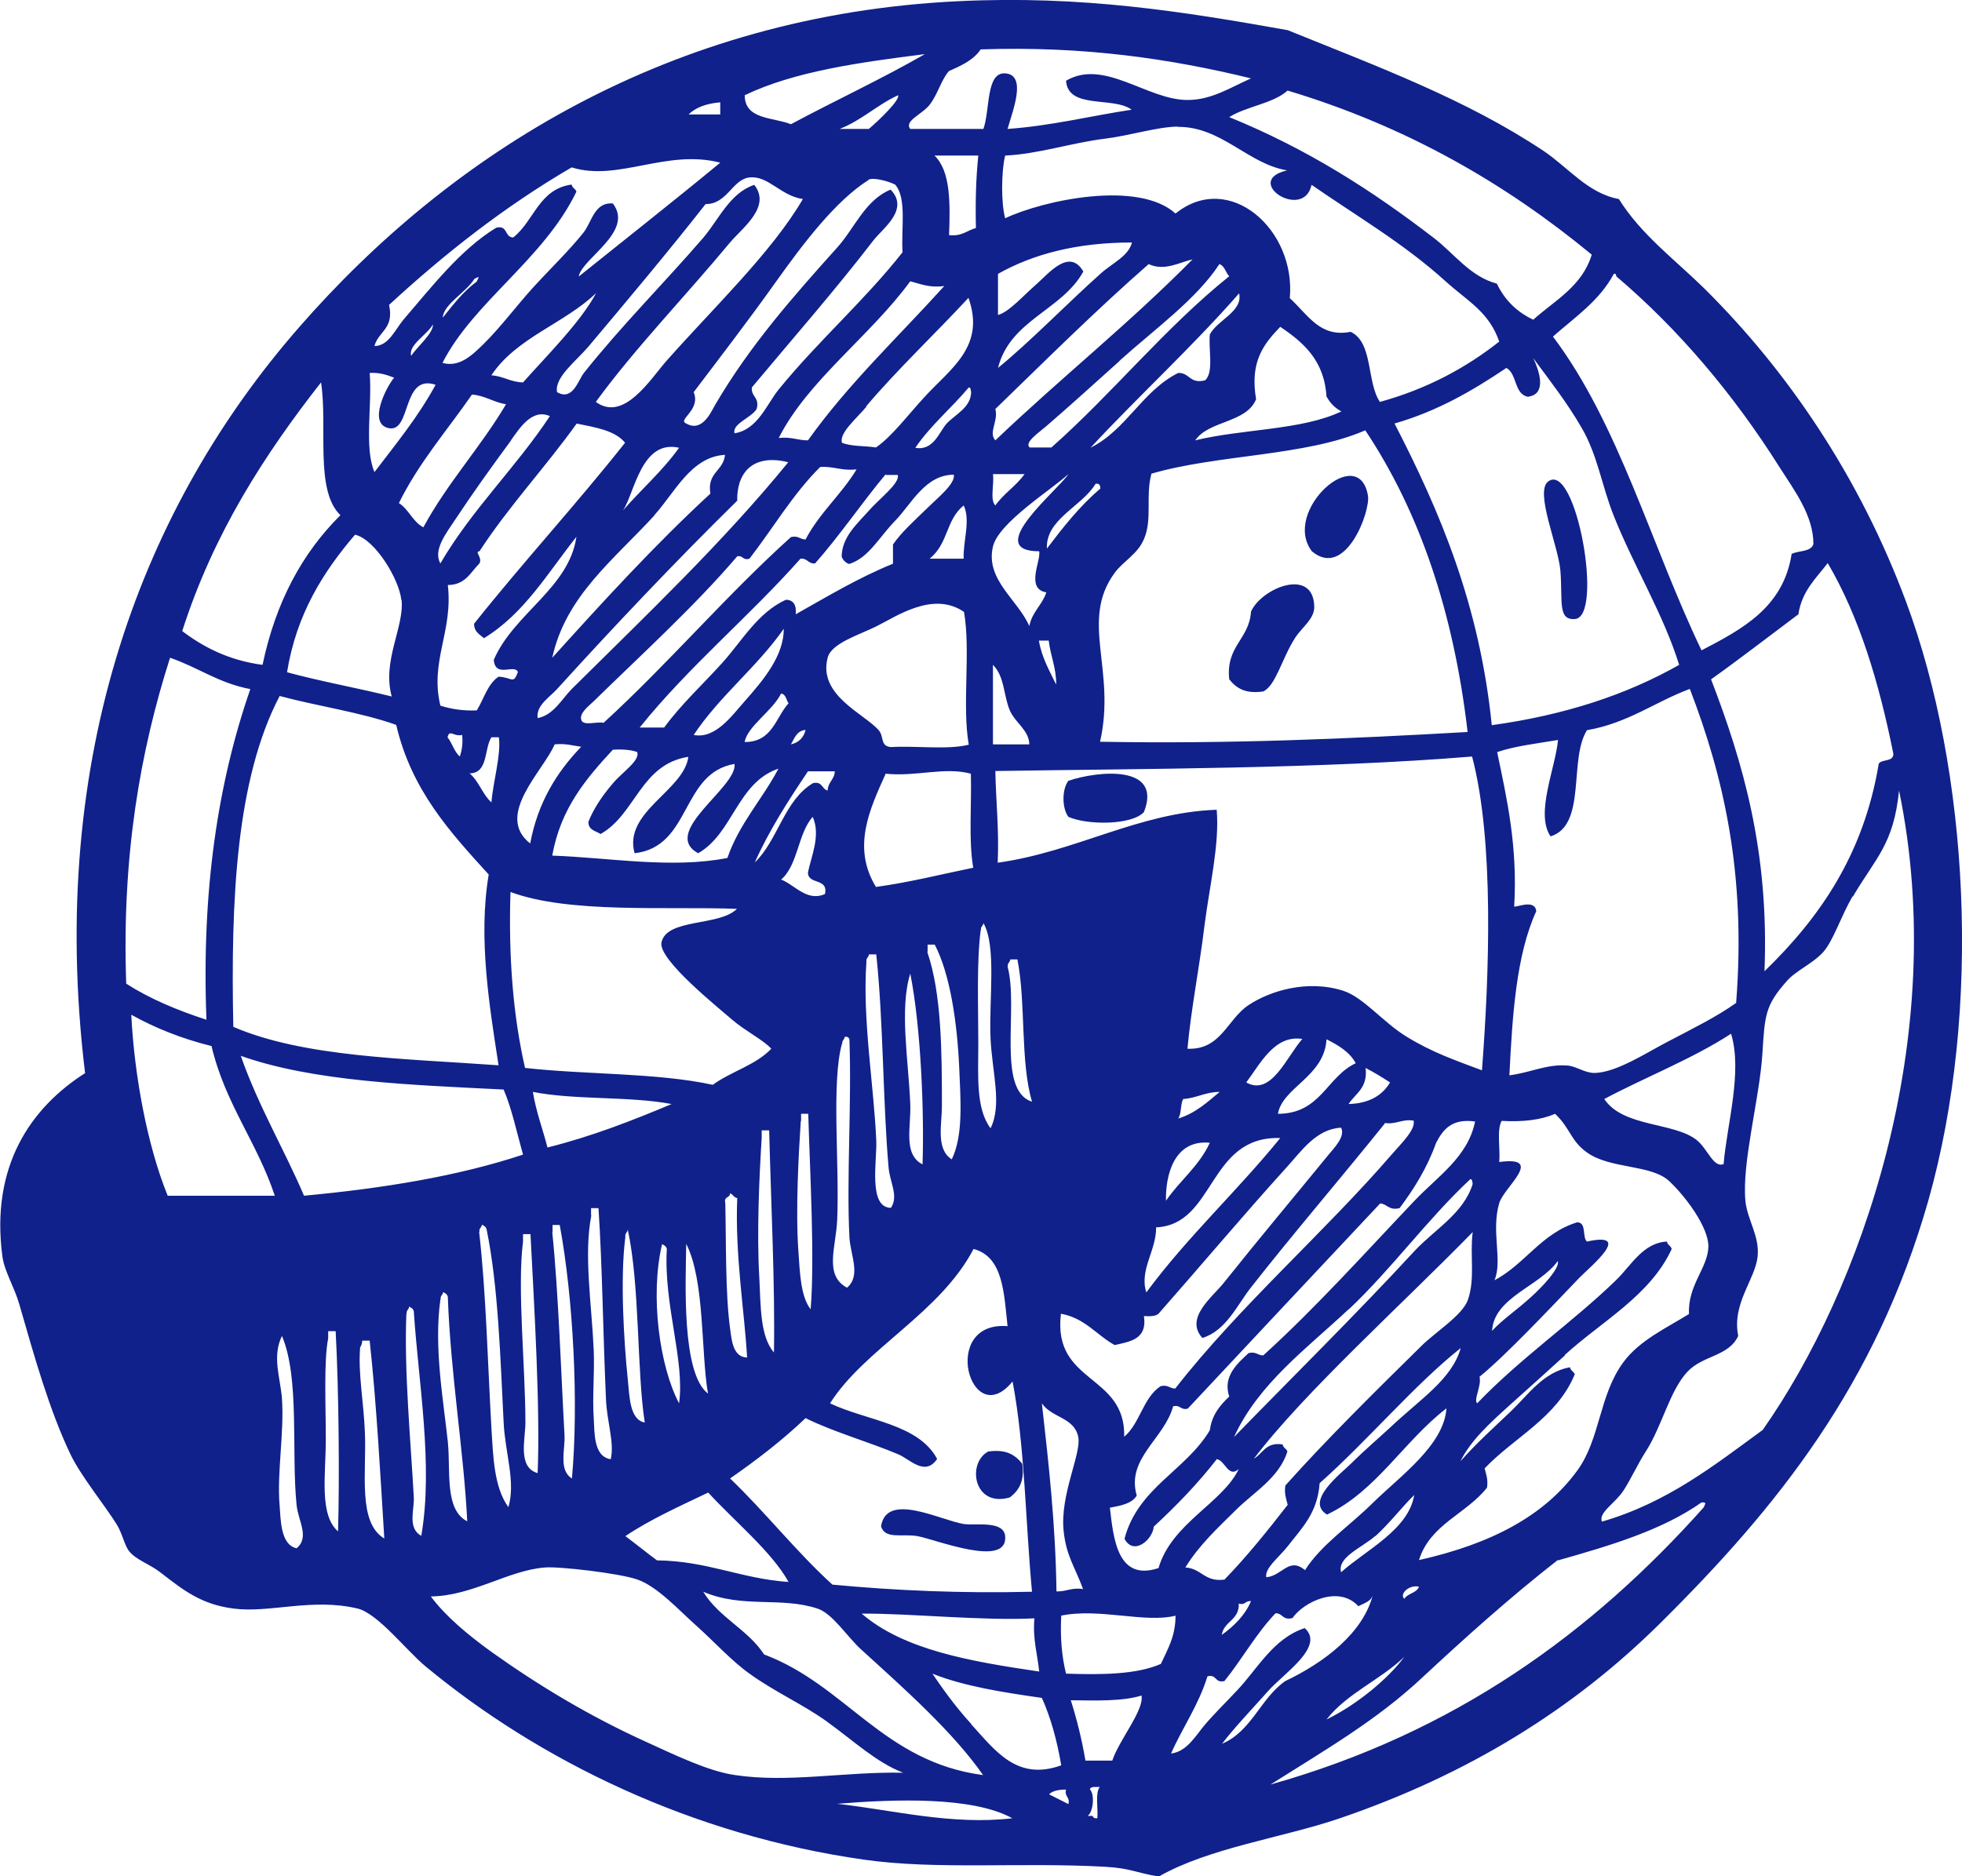 <svg width="92" height="88" viewBox="0 0 92 88" fill="none" xmlns="http://www.w3.org/2000/svg">
<g clip-path="url(#clip0_6039_43)">
<path fill-rule="evenodd" clip-rule="evenodd" d="M61.515 25.856C60.088 23.984 63.712 20.71 64.145 23.248C64.271 23.97 63.096 27.188 61.515 25.856Z" fill="#10218B"/>
<path fill-rule="evenodd" clip-rule="evenodd" d="M72.596 22.582C73.897 21.611 75.212 28.922 73.855 29.033C73.029 29.102 73.281 28.186 73.169 26.772C73.071 25.579 71.952 23.068 72.596 22.582Z" fill="#10218B"/>
<path fill-rule="evenodd" clip-rule="evenodd" d="M59.235 32.431C58.381 32.556 57.962 32.265 57.64 31.862C57.472 30.295 58.577 29.99 58.661 28.686C59.151 27.576 61.599 26.577 61.627 28.464C61.627 29.047 61.053 29.407 60.718 29.934C60.102 30.905 59.822 32.154 59.235 32.431Z" fill="#10218B"/>
<path fill-rule="evenodd" clip-rule="evenodd" d="M53.639 38.091C53.051 38.715 50.967 38.701 50.099 38.313C49.791 37.91 49.791 37.009 50.099 36.62C51.442 36.163 54.534 35.83 53.639 38.091Z" fill="#10218B"/>
<path fill-rule="evenodd" clip-rule="evenodd" d="M47.931 68.649C48.056 69.495 47.763 69.912 47.357 70.231C45.65 70.73 45.328 68.621 46.336 68.081C47.189 67.956 47.609 68.247 47.931 68.649Z" fill="#10218B"/>
<path fill-rule="evenodd" clip-rule="evenodd" d="M41.313 71.59C41.565 69.953 44.083 71.299 45.188 71.479C45.734 71.562 47.063 71.299 47.133 72.048C47.273 73.574 43.873 72.201 43.02 72.048C42.293 71.923 41.509 72.214 41.313 71.59Z" fill="#10218B"/>
<path fill-rule="evenodd" clip-rule="evenodd" d="M3.987 50.312C2.182 35.372 6.757 23.665 14.032 15.342C21.111 7.227 31.394 0.694 44.965 0.055C50.729 -0.222 55.485 0.541 60.382 1.415C64.663 3.149 68.748 4.661 72.372 7.074C73.519 7.837 74.456 9.072 75.911 9.335C76.947 11 78.541 12.179 79.912 13.525C83.858 17.436 87.215 22.402 89.384 28.242C92.308 36.107 92.965 47.329 90.419 56.318C87.957 64.946 83.354 70.675 77.856 76.126C73.771 80.177 68.818 83.242 62.788 85.295C60.13 86.197 56.689 86.668 54.338 88.014C53.247 87.834 53.023 87.626 51.82 87.556C47.833 87.334 43.943 87.709 40.516 87.223C32.429 86.072 25.294 82.576 19.964 78.165C19.055 77.416 17.726 75.682 16.774 75.446C14.634 74.933 12.647 75.668 10.954 75.446C9.443 75.252 8.618 74.6 7.527 73.754C6.995 73.338 6.38 73.171 6.044 72.742C5.834 72.464 5.736 71.923 5.47 71.493C4.897 70.578 3.777 69.204 3.302 68.206C2.322 66.153 1.623 63.67 0.909 61.187C0.672 60.354 0.21 59.647 0.112 58.926C-0.448 54.709 1.427 51.962 4.001 50.325L3.987 50.312ZM45.986 2.317C45.65 2.816 45.077 3.079 44.503 3.329C44.153 3.704 43.971 4.425 43.594 4.91C43.258 5.354 42.377 5.673 42.684 6.048H46.112C46.434 5.146 46.224 3.385 47.133 3.44C48.169 3.509 47.483 5.202 47.245 6.048C49.344 5.895 51.12 5.438 53.065 5.146C52.212 4.508 50.085 5.146 49.987 3.787C51.778 2.733 53.807 4.702 55.695 4.689C56.8 4.689 57.668 4.12 58.661 3.676C54.912 2.76 50.827 2.15 45.986 2.317ZM34.92 4.467C34.92 5.618 36.249 5.493 37.088 5.826C39.159 4.716 41.341 3.704 43.37 2.538C40.306 2.927 37.256 3.343 34.92 4.467ZM60.382 4.245C59.682 4.869 58.451 4.98 57.64 5.493C61.319 6.991 64.355 8.947 67.223 11.153C68.189 11.888 68.93 12.97 70.189 13.303C70.553 14.066 71.126 14.634 71.896 14.995C72.917 14.079 74.19 13.428 74.638 11.943C70.637 8.642 66.006 5.937 60.368 4.245H60.382ZM42.111 4.467C41.117 4.924 40.404 5.646 39.369 6.048H40.74C41.201 5.66 42.223 4.675 42.111 4.467ZM32.289 5.368H33.773V4.799C33.129 4.855 32.625 5.035 32.289 5.368ZM55.234 5.937C54.254 5.951 53.023 6.353 51.806 6.506C50.225 6.7 48.686 7.227 47.133 7.296C46.951 8.032 46.937 9.516 47.133 10.237C48.924 9.391 53.373 8.434 55.122 10.015C57.626 7.99 60.774 10.75 60.48 13.982C61.361 14.801 61.907 15.841 63.334 15.564C64.397 16.063 64.075 17.922 64.705 18.851C66.915 18.241 68.734 17.256 70.301 16.021C69.811 14.62 68.86 14.163 67.783 13.192C65.824 11.416 63.6 10.126 61.501 8.67C61.123 10.39 58.227 8.489 60.354 7.99C58.535 7.699 57.262 5.923 55.22 5.951L55.234 5.937ZM44.503 11.028C45.105 11.097 45.343 10.806 45.762 10.695C45.734 9.488 45.762 8.364 45.874 7.296H43.818C44.573 8.018 44.559 9.502 44.503 11.028ZM27.155 12.956C29.366 11.18 31.59 9.433 33.773 7.629C31.24 6.977 28.988 8.531 26.805 7.851C23.644 9.696 20.846 11.902 18.243 14.301C18.495 15.425 17.74 15.536 17.558 16.23C18.229 16.23 18.537 15.439 18.929 14.981C20.244 13.455 21.587 11.707 23.266 10.681C23.825 10.542 23.644 11.125 24.063 11.139C25.043 10.376 25.266 8.864 26.805 8.656C26.833 8.822 26.987 8.85 27.029 8.989C25.504 12.151 22.203 14.163 20.748 17.02C21.573 17.256 22.189 16.604 22.692 16.119C23.462 15.356 24.189 14.385 24.973 13.511C25.77 12.637 26.693 11.749 27.365 10.903C27.757 10.403 27.869 9.474 28.736 9.543C29.743 10.847 27.337 12.096 27.141 12.942L27.155 12.956ZM35.144 8.323C34.346 8.406 34.094 9.585 33.087 9.571C31.38 11.749 29.366 14.149 27.603 16.243C26.987 16.965 25.994 17.7 26.12 18.393C26.861 18.823 27.113 17.825 27.379 17.492C29.156 15.258 31.17 13.247 32.975 11.153C33.717 10.279 34.22 9.058 35.367 8.67C36.193 9.71 34.766 10.723 34.22 11.388C32.136 13.899 29.757 16.354 27.939 18.851C29.254 19.808 30.485 17.797 31.254 16.923C33.451 14.44 36.193 11.832 37.648 9.335C36.599 9.183 36.025 8.226 35.144 8.323ZM40.74 8.434C39.187 9.405 37.648 11.444 36.403 13.192C35.06 15.078 33.661 16.895 32.527 18.393C32.877 19.24 31.744 19.683 32.178 19.864C32.933 20.294 33.339 19.323 33.549 18.962C35.185 16.174 37.228 13.871 39.257 11.61C40.082 10.695 40.558 9.391 41.761 8.892C42.656 9.821 41.411 10.695 40.964 11.264C39.131 13.649 37.06 16.008 35.255 18.172C35.214 18.629 35.633 18.629 35.479 19.184C35.227 19.6 34.318 19.878 34.444 20.322C35.521 20.155 35.955 18.962 36.501 18.282C38.361 15.994 40.53 14.107 42.321 11.832C42.251 10.723 42.53 9.28 41.971 8.656C41.607 8.475 40.922 8.309 40.712 8.434H40.74ZM46.797 12.845V14.773C47.315 14.634 47.945 13.899 48.63 13.303C49.19 12.803 50.155 11.624 50.799 12.734C49.791 14.565 47.371 14.995 46.797 17.256C48.266 16.063 50.057 14.218 51.596 12.845C52.142 12.345 52.911 12.027 53.079 11.374C50.491 11.374 48.448 11.915 46.797 12.845ZM55.919 12.165C55.303 12.304 54.604 12.734 53.862 12.387C51.372 14.565 49.036 16.895 46.672 19.184C46.825 19.753 46.336 20.28 46.672 20.654C49.693 17.769 52.981 15.148 55.919 12.165ZM52.505 16.923C51.302 18.005 50.169 19.032 49.078 19.975C48.728 20.28 48.015 20.752 48.28 20.987H49.302C52.198 18.421 54.618 15.383 57.64 12.956C57.472 12.789 57.43 12.47 57.178 12.387C56.101 14.038 54.142 15.439 52.492 16.923H52.505ZM72.819 15.786C75.925 19.905 77.436 25.62 79.787 30.503C81.703 29.504 83.62 28.492 84.012 25.981C84.333 25.815 84.907 25.898 85.033 25.523C85.033 24.164 84.124 22.985 83.438 21.903C81.284 18.491 78.723 15.453 75.785 12.956C75.785 12.886 75.771 12.817 75.673 12.845C75.002 14.107 73.841 14.884 72.819 15.786ZM22.357 13.192C22.482 12.956 22.482 12.956 22.244 13.081C21.853 13.719 20.79 14.274 20.762 14.898C21.251 14.287 21.727 13.663 22.357 13.206V13.192ZM42.684 13.192C40.81 15.758 37.872 17.852 36.515 20.544C37.088 20.474 37.396 20.654 37.886 20.654C39.774 18.005 42.125 15.8 44.279 13.414C43.58 13.511 43.16 13.316 42.684 13.192ZM23.042 17.603C23.616 17.644 23.937 17.922 24.525 17.936C25.686 16.632 27.225 15.106 27.953 13.746C26.47 15.175 24.203 15.841 23.042 17.603ZM51.134 21.001C52.827 20.155 53.555 18.338 55.248 17.492C55.793 17.478 55.779 18.019 56.507 17.839C56.926 17.464 56.661 16.41 56.73 15.688C57.08 15.009 58.297 14.607 58.102 13.76C55.891 16.285 53.415 18.546 51.134 21.001ZM40.628 19.073C40.166 19.628 39.341 20.308 39.48 20.765C39.9 20.946 40.558 20.904 41.075 20.987C41.817 20.474 42.516 19.531 43.356 18.615C44.573 17.284 46.224 16.257 45.412 13.969C43.916 15.591 42.027 17.381 40.614 19.059L40.628 19.073ZM19.279 16.687C19.586 16.243 20.328 15.619 20.3 15.217C20.034 15.702 19.139 16.174 19.279 16.687ZM62.201 18.615C62.103 16.909 61.123 16.063 60.032 15.328C59.291 16.105 58.591 16.923 58.899 18.726C58.437 19.85 56.689 19.711 56.045 20.654C58.242 20.113 61.053 20.183 62.9 19.295C62.606 19.142 62.369 18.907 62.215 18.615H62.201ZM71.672 18.615C70.987 18.504 71.154 17.547 70.637 17.256C69.07 18.31 67.419 19.281 65.391 19.864C67.517 23.984 69.378 28.353 69.951 34.013C73.365 33.541 76.275 32.584 78.737 31.183C77.996 28.797 76.611 26.564 75.659 24.164C75.114 22.791 74.904 21.334 74.176 20.086C73.491 18.893 72.693 17.88 71.896 16.798C72.148 17.325 72.567 18.477 71.672 18.602V18.615ZM17.572 22.125C18.565 20.821 19.614 19.545 20.426 18.047C18.845 17.52 19.293 20.252 18.257 20.086C17.208 19.905 18.117 18.144 18.481 17.714C18.145 17.589 17.824 17.464 17.334 17.492C17.46 18.99 17.068 21.001 17.558 22.139L17.572 22.125ZM8.548 29.602C9.555 30.364 10.745 30.975 12.311 31.183C12.927 28.242 14.172 25.939 15.963 24.164C14.746 22.999 15.375 19.989 15.053 17.936C12.395 21.334 10.017 25.01 8.548 29.588V29.602ZM42.908 21.001C43.776 21.168 44.041 20.252 44.391 19.864C44.797 19.434 45.524 19.115 45.538 18.393C45.51 18.31 45.538 18.172 45.426 18.172C44.615 19.142 43.636 19.947 42.922 21.001H42.908ZM22.133 18.504C20.971 20.183 19.642 21.695 18.705 23.595C19.167 23.887 19.349 24.469 19.852 24.733C20.985 22.638 22.538 20.974 23.727 18.962C23.14 18.865 22.762 18.56 22.133 18.504ZM23.965 20.654C22.986 21.986 22.161 23.137 21.335 24.386C20.957 24.968 20.286 25.787 20.65 26.425C22.133 23.887 24.189 21.931 25.784 19.517C24.945 19.142 24.357 20.1 23.965 20.641V20.654ZM27.043 19.864C25.574 21.917 23.867 23.734 22.482 25.856C22.23 25.87 22.636 26.148 22.482 26.425C22.063 26.841 21.825 27.438 20.999 27.438C21.251 29.629 20.146 31.003 20.65 33.097C21.139 33.25 21.685 33.347 22.357 33.319C22.692 32.778 22.86 32.084 23.378 31.738C24.021 31.765 24.063 32.126 24.287 31.516C24.119 31.127 23.224 31.821 23.154 30.947C24.105 28.755 26.679 27.59 27.029 25.177C25.686 26.869 24.581 28.783 22.692 29.934C22.496 29.754 22.23 29.643 22.23 29.255C24.525 26.369 27.015 23.665 29.31 20.765C28.834 20.183 27.911 20.044 27.029 19.864H27.043ZM53.988 22.236C53.709 23.262 54.044 24.372 53.639 25.288C53.345 25.995 52.659 26.328 52.268 26.869C50.617 29.116 52.352 31.419 51.582 34.789C57.584 34.9 63.236 34.651 68.818 34.332C68.161 28.686 66.552 23.984 64.019 20.183C61.221 21.404 57.094 21.306 53.974 22.222L53.988 22.236ZM29.212 23.942C30.079 22.943 31.072 22.083 31.842 21.001C30.065 20.599 29.757 23.137 29.212 23.942ZM30.695 24.164C28.792 26.245 26.526 27.951 25.896 30.85C28.288 28.201 30.695 25.565 33.311 23.151C33.143 22.153 33.926 22.097 33.996 21.334C32.401 21.417 31.632 23.124 30.681 24.164H30.695ZM34.57 23.484C31.716 26.286 28.75 29.421 26.12 32.32C25.784 32.695 25.127 33.083 25.21 33.68C25.952 33.541 26.33 32.806 26.805 32.32C30.303 28.852 33.884 25.454 36.962 21.681C35.437 21.293 34.542 22.028 34.57 23.498V23.484ZM38.459 21.903C37.186 23.165 36.249 24.774 35.144 26.203C34.822 26.3 34.85 26.037 34.57 26.092C32.597 28.409 29.967 30.808 27.841 32.889C27.617 33.111 27.127 33.458 27.267 33.791C27.393 34.054 27.98 33.832 28.302 33.902C31.352 31.113 34.024 27.951 37.088 25.19C37.438 25.107 37.508 25.301 37.774 25.301C38.417 24.067 39.453 23.193 40.166 22.014C39.467 22.097 39.103 21.861 38.459 21.903ZM41.537 22.236C40.404 23.595 39.397 25.093 38.221 26.425C37.886 26.453 37.872 26.175 37.536 26.203C35.116 28.936 32.289 31.266 29.995 34.124H31.142C31.954 33.014 32.975 32.084 33.884 31.072C34.794 30.059 35.535 28.728 36.85 28.131C37.214 28.131 37.354 28.395 37.312 28.811C38.795 27.979 40.236 27.105 41.873 26.439V25.537C42.265 24.968 42.88 24.414 43.468 23.845C43.985 23.332 44.797 22.694 44.727 22.264C43.384 22.264 42.74 23.637 41.985 24.414C41.201 25.218 40.74 26.161 39.816 26.453C39.648 26.397 39.536 26.272 39.467 26.12C39.467 25.204 40.18 24.58 40.726 23.97C41.215 23.401 42.209 22.666 42.097 22.277H41.523L41.537 22.236ZM46.672 23.706C47.063 23.151 47.651 22.791 48.043 22.236H46.56C46.63 22.694 46.406 23.443 46.672 23.706ZM46.56 25.634C46.196 27.188 47.721 28.117 48.266 29.366C48.392 28.7 48.868 28.381 49.064 27.784C48.071 27.618 48.826 26.286 48.728 25.856C46.028 25.856 49.666 22.943 50.099 22.236C49.302 22.971 46.825 24.511 46.56 25.634ZM49.078 25.745C49.847 24.733 50.631 23.734 51.596 22.916C51.596 22.777 51.554 22.652 51.372 22.694C50.729 23.762 49.008 24.358 49.092 25.745H49.078ZM43.594 26.203H45.189C45.147 25.412 45.524 24.414 45.189 23.706C44.335 24.4 44.489 25.468 43.594 26.203ZM18.817 28.131C18.719 27.174 17.586 25.288 16.648 25.079C15.165 26.813 13.906 28.783 13.459 31.53C15.04 31.96 16.746 32.265 18.369 32.667C17.907 31.003 18.957 29.421 18.831 28.145L18.817 28.131ZM84.347 28.797C82.976 29.823 81.633 30.864 80.234 31.863C81.731 35.76 82.962 39.95 82.738 45.554C85.299 43.071 87.383 40.116 88.097 35.816C88.251 35.594 88.782 35.746 88.782 35.358C88.111 32.015 87.187 28.936 85.704 26.411C85.159 27.119 84.501 27.715 84.333 28.783L84.347 28.797ZM41.089 29.38C40.278 29.782 38.977 30.17 38.809 30.85C38.347 32.612 40.53 33.472 41.201 34.248C41.467 34.54 41.257 34.998 41.775 35.039C42.964 34.97 44.433 35.178 45.426 34.928C45.105 33.083 45.524 30.531 45.203 28.7C43.748 27.701 42.013 28.922 41.089 29.38ZM32.527 34.47C33.535 34.678 34.318 33.569 34.92 32.889C35.843 31.849 36.752 30.739 36.752 29.491C35.493 31.294 33.758 32.626 32.527 34.47ZM49.526 32.084C49.526 31.308 49.26 30.767 49.176 30.045H48.714C48.854 30.85 49.204 31.446 49.512 32.084H49.526ZM7.974 30.85C6.575 35.233 5.708 40.144 5.918 46.136C7.023 46.844 8.31 47.385 9.681 47.828C9.443 41.753 10.227 36.676 11.738 32.32C10.255 32.043 9.276 31.294 7.974 30.85ZM46.56 34.914H48.266C48.252 34.248 47.609 33.902 47.357 33.333C47.049 32.626 47.119 31.738 46.56 31.183V34.914ZM79.213 32.32C77.59 32.931 76.331 33.916 74.414 34.248C73.547 35.622 74.414 38.701 72.707 39.228C71.98 38.16 72.931 36.052 73.057 34.706C72.078 34.873 71.057 34.984 70.203 35.275C70.665 37.494 71.168 39.686 71.001 42.516C71.057 42.585 71.98 42.141 72.036 42.738C71.099 44.791 70.917 47.593 70.777 50.436C71.812 50.298 72.54 49.895 73.519 49.978C73.939 50.02 74.302 50.325 74.778 50.325C75.813 50.298 77.212 49.368 78.206 48.855C79.367 48.245 80.5 47.69 81.409 47.038C81.885 40.948 80.808 36.398 79.241 32.32H79.213ZM34.92 34.803C36.221 34.803 36.361 33.666 36.976 32.986C36.864 32.834 36.864 32.57 36.627 32.528C36.207 33.361 35.06 34.054 34.92 34.789V34.803ZM13.109 32.653C11.08 36.537 10.815 42.155 10.94 48.161C14.256 49.59 18.957 49.646 23.378 49.965C22.958 47.232 22.412 44 22.916 41.018C21.111 39.034 19.293 37.064 18.579 33.999C16.9 33.402 14.9 33.125 13.095 32.639L13.109 32.653ZM37.088 34.914C37.452 34.831 37.69 34.595 37.774 34.234C37.354 34.276 37.256 34.623 37.088 34.914ZM20.985 34.581C21.209 34.859 21.293 35.247 21.559 35.483C21.657 35.206 21.713 34.873 21.671 34.47C21.265 34.568 21.083 34.179 20.985 34.581ZM22.021 36.274C22.454 36.634 22.622 37.258 23.042 37.633C23.126 36.648 23.504 35.386 23.392 34.581H23.042C22.692 35.136 22.902 36.26 22.021 36.274ZM26.008 34.914C25.476 36.163 23.182 38.243 24.861 39.561C25.224 37.619 26.12 36.204 27.253 35.025C26.847 34.97 26.512 34.859 25.994 34.914H26.008ZM28.75 35.15C27.491 36.509 26.288 37.91 25.896 40.13C28.596 40.227 31.492 40.754 34.108 40.241C34.668 38.618 35.745 37.494 36.501 36.052C34.57 36.704 34.374 39.09 32.737 40.019C30.947 39.034 34.584 36.926 34.444 35.83C31.912 36.26 32.429 39.714 29.757 40.019C29.212 38.077 32.08 37.078 32.276 35.497C30.037 35.844 29.813 38.188 28.162 39.117C27.925 38.965 27.589 38.937 27.589 38.548C27.827 37.938 28.246 37.314 28.736 36.745C29.17 36.218 30.009 35.691 29.883 35.275C29.589 35.164 29.184 35.136 28.736 35.164L28.75 35.15ZM46.672 36.163C46.7 37.605 46.853 38.923 46.783 40.463C50.463 39.95 53.387 38.105 57.052 37.98C57.192 39.589 56.717 41.545 56.479 43.417C56.241 45.387 55.849 47.329 55.681 49.188C57.248 49.257 57.542 47.815 58.535 47.149C59.529 46.483 61.291 45.928 62.984 46.469C63.935 46.774 64.859 47.953 65.95 48.619C67.167 49.368 68.272 49.743 69.49 50.2C69.839 45.637 70.063 39.422 69.028 35.483C61.935 36.066 53.527 36.052 46.657 36.163H46.672ZM35.381 40.463C36.487 39.409 36.766 37.536 38.123 36.731C38.571 36.634 38.529 37.009 38.809 37.078C38.823 36.676 39.131 36.565 39.145 36.176H37.886C36.976 37.536 36.081 38.909 35.381 40.477V40.463ZM41.537 36.274C40.796 37.924 39.928 39.728 41.075 41.6C42.684 41.378 44.139 41.004 45.636 40.699C45.412 39.409 45.566 37.758 45.524 36.288C44.293 35.955 42.95 36.44 41.523 36.288L41.537 36.274ZM86.866 42.044C86.306 43.015 85.97 44.111 85.495 44.652C84.991 45.207 84.207 45.526 83.788 46.011C82.78 47.149 82.752 47.593 82.641 49.41C82.515 51.49 81.675 54.514 81.843 56.318C81.927 57.206 82.515 57.968 82.417 58.926C82.305 60.021 81.2 61.131 81.507 62.657C81.06 63.628 79.843 63.559 79.115 64.349C78.29 65.237 77.926 66.915 77.17 68.081C76.765 68.719 76.485 69.357 76.135 69.898C75.743 70.508 74.946 70.938 75.114 71.368C78.178 70.48 80.374 68.733 82.654 67.068C87.243 60.548 91.454 48.702 89.048 37.078C88.796 39.603 87.957 40.227 86.88 42.058L86.866 42.044ZM36.627 41.254C37.256 41.489 37.83 42.308 38.683 41.933C38.851 41.156 37.886 41.517 37.886 40.92C38.026 40.199 38.501 39.187 38.109 38.313C37.41 39.09 37.424 40.574 36.627 41.254ZM24.637 50.09C27.505 50.409 30.807 50.312 33.423 50.88C34.276 50.256 35.451 49.951 36.165 49.188C35.829 48.8 34.948 48.356 34.332 47.828C33.703 47.274 30.863 45.013 31.016 44.208C31.254 43.057 33.73 43.459 34.556 42.627C31.254 42.502 26.693 42.862 23.937 41.836C23.839 44.916 24.063 47.662 24.623 50.103L24.637 50.09ZM45.986 43.626C45.79 45.124 45.874 47.204 45.874 48.952C45.874 50.436 45.748 51.99 46.448 52.919C46.993 51.81 46.532 50.339 46.448 48.73C46.364 46.899 46.742 44.374 46.112 43.292C46.112 43.431 45.972 43.445 46 43.626H45.986ZM43.482 44.652C44.153 46.594 44.167 49.34 44.167 51.893C44.167 52.725 43.873 53.904 44.629 54.376C45.189 53.224 45.035 51.532 44.979 50.076C44.881 47.912 44.545 45.678 43.831 44.305H43.496V44.652H43.482ZM40.628 45.11C40.432 47.773 40.977 50.922 41.089 53.488C41.131 54.431 40.698 56.637 41.775 56.651C42.153 56.096 41.719 55.458 41.663 54.723C41.397 51.643 41.425 47.926 41.089 44.763H40.74C40.74 44.916 40.6 44.916 40.628 45.11ZM47.245 45.332C47.777 47.26 46.714 51.144 48.392 51.671C47.833 49.77 48.112 47.038 47.707 44.999H47.371C47.371 45.137 47.231 45.151 47.259 45.332H47.245ZM42.684 51.782C42.726 52.864 42.335 54.14 43.258 54.612C43.342 52.254 43.188 48.189 42.684 45.665C42.167 47.301 42.6 49.743 42.684 51.782ZM7.863 56.082H12.885C12.06 53.585 10.549 51.754 9.919 49.063C8.52 48.716 7.275 48.217 6.156 47.593C6.296 50.409 6.897 53.71 7.863 56.082ZM81.157 48.494C79.339 49.673 77.184 50.506 75.226 51.546C76.107 52.878 78.513 52.628 79.563 53.474C80.08 53.89 80.346 54.792 80.822 54.598C80.976 52.739 81.717 50.284 81.171 48.48L81.157 48.494ZM39.48 48.952C38.977 50.783 39.369 54.528 39.257 57.219C39.201 58.496 38.627 59.813 39.718 60.396C40.39 59.827 39.872 58.856 39.83 58.024C39.69 55.236 39.942 51.768 39.83 48.744C39.802 48.661 39.732 48.605 39.606 48.633C39.606 48.772 39.467 48.786 39.495 48.966L39.48 48.952ZM58.437 50.769C59.612 51.435 60.34 49.548 61.068 48.73C59.752 48.522 59.081 49.923 58.437 50.769ZM59.92 52.24C61.935 52.24 62.201 50.506 63.572 49.868C63.278 49.327 62.746 49.021 62.201 48.744C62.103 50.506 60.13 50.991 59.92 52.254V52.24ZM14.256 56.082C17.977 55.735 21.475 55.166 24.525 54.154C24.231 53.114 24.007 52.018 23.616 51.102C19.195 50.88 14.704 50.728 11.29 49.521C12.116 51.879 13.305 53.862 14.256 56.082ZM63.236 51.782C64.201 51.754 64.817 51.38 65.181 50.769C64.817 50.533 64.439 50.298 64.034 50.09C64.145 51.033 63.558 51.282 63.236 51.782ZM25.672 53.821C27.771 53.294 29.645 52.559 31.492 51.782C29.506 51.407 26.959 51.602 24.987 51.213C25.14 52.156 25.448 52.947 25.672 53.821ZM55.471 51.56C55.346 51.823 55.401 52.24 55.248 52.462C56.059 52.212 56.605 51.699 57.192 51.213C56.521 51.213 56.115 51.504 55.485 51.546L55.471 51.56ZM37.55 52.572C37.452 54.071 37.298 56.748 37.438 58.69C37.508 59.675 37.536 60.798 38.012 61.409C38.207 59.009 37.984 55.111 37.9 52.24H37.564V52.572H37.55ZM73.393 63.559C72.526 64.349 71.63 65.154 70.763 65.931C69.909 66.707 68.958 67.554 68.482 68.538C69.224 67.692 70.063 66.943 70.875 66.166C71.644 65.431 72.372 64.349 73.617 64.127C73.645 64.294 73.799 64.322 73.841 64.46C73.001 66.499 71.015 67.401 69.616 68.871C69.686 69.149 69.784 69.385 69.728 69.773C68.762 71.008 67.055 71.493 66.538 73.171C69.937 72.409 72.414 71.091 73.953 68.982C75.044 67.498 74.974 65.445 76.121 63.892C76.876 62.865 78.15 62.282 79.199 61.63C79.129 60.271 80.094 59.467 80.108 58.454C80.108 57.552 79.045 56.124 78.276 55.402C77.422 54.598 75.505 54.847 74.4 54.043C73.645 53.502 73.631 52.905 72.917 52.24C72.26 52.531 71.406 52.628 70.413 52.572C70.175 53.016 70.357 53.876 70.301 54.501C72.47 54.209 70.511 55.694 70.301 56.429C69.909 57.746 70.469 59.12 70.077 60.049C71.518 59.286 72.274 57.844 73.953 57.33C74.414 57.33 74.176 58.024 74.414 58.232C76.611 57.746 74.582 59.397 74.064 59.924C72.721 61.325 70.595 63.586 69.378 64.571C69.476 65.043 69.084 65.626 69.266 65.82C71.28 63.711 73.757 62.005 75.771 60.049C76.471 59.383 77.03 58.288 78.164 58.232C78.192 58.398 78.346 58.426 78.388 58.579C77.38 60.77 75.114 61.963 73.365 63.559H73.393ZM64.943 52.684C62.872 55.264 60.662 57.83 58.661 60.382C58.004 61.214 57.5 62.407 56.381 62.754C55.527 61.811 56.87 60.826 57.402 60.146C59.039 58.093 60.76 56.04 62.313 54.14C62.55 53.849 63.096 53.308 62.886 52.892C61.725 52.947 61.026 53.987 60.368 54.709C58.27 57.025 56.353 59.314 54.324 61.617C54.184 61.742 53.919 61.742 53.639 61.728C53.807 62.81 53.009 62.92 52.268 63.087C51.414 62.615 50.883 61.825 49.749 61.617C49.344 64.918 52.785 64.419 52.715 67.387C53.457 66.763 53.597 65.556 54.422 65.015C54.772 64.932 54.842 65.126 55.108 65.126C58.088 61.298 62.145 57.76 65.265 54.14C65.726 53.613 66.384 52.975 66.286 52.559C65.712 52.475 65.488 52.753 64.915 52.67L64.943 52.684ZM57.066 68.427C56.171 69.579 55.164 70.619 54.1 71.604C54.058 72.201 53.163 72.991 52.729 72.173C53.359 69.773 55.597 68.982 56.73 67.082C56.828 66.347 57.22 65.903 57.64 65.501C57.318 64.543 58.046 63.933 58.549 63.462C58.899 63.378 58.969 63.572 59.235 63.572C61.711 61.325 64.047 58.718 66.314 56.332C67.433 55.153 68.832 54.265 69.168 52.6C68.063 52.448 67.657 52.989 67.335 53.613C66.915 54.792 66.3 55.763 65.628 56.665C65.125 56.789 65.055 56.47 64.719 56.443C61.711 59.647 58.703 62.851 55.695 66.069C55.346 66.153 55.359 65.875 55.01 65.958C54.59 67.498 52.799 68.4 53.303 70.147C53.079 70.522 52.561 70.619 52.044 70.716C52.212 72.187 52.408 74.184 54.324 73.546C54.94 71.438 57.332 70.494 58.088 68.899C57.598 69.343 57.444 68.497 57.066 68.441V68.427ZM35.717 53.363C35.605 55.125 35.479 57.83 35.605 59.924C35.675 61.256 35.633 62.671 36.291 63.434C36.347 60.285 36.151 56.401 36.067 53.016H35.717V53.349V53.363ZM54.212 57.552C54.226 58.662 53.415 59.55 53.751 60.618C55.667 58.024 58.018 55.86 60.032 53.377C56.633 53.266 56.996 57.441 54.212 57.566V57.552ZM54.674 56.318C55.318 55.374 56.227 54.695 56.73 53.599C55.038 53.432 54.646 55.153 54.674 56.318ZM63.236 61.409C61.305 63.226 59.011 64.89 57.864 67.401C60.55 64.641 63.614 61.617 66.314 58.69C67.265 57.663 68.636 56.914 69.056 55.527C69.028 55.444 69.056 55.305 68.944 55.305C66.901 57.219 65.265 59.508 63.236 61.422V61.409ZM34.01 56.429C34.052 58.301 34.01 60.673 34.234 62.31C34.304 62.796 34.346 63.656 35.032 63.67C34.92 61.589 34.458 58.884 34.57 56.193C34.402 56.165 34.374 56.013 34.234 55.971C34.234 56.193 33.926 56.11 34.01 56.429ZM27.729 56.998C27.365 58.842 27.743 61.145 27.841 63.337C27.883 64.391 27.771 65.542 27.841 66.513C27.883 67.151 27.813 68.317 28.638 68.441C28.82 67.651 28.456 66.694 28.414 65.612C28.274 62.49 28.246 59.425 28.064 56.665H27.715V57.011L27.729 56.998ZM22.468 57.788C22.79 60.576 22.874 64.03 23.042 66.957C23.126 68.289 23.154 69.745 23.839 70.689C24.189 69.509 23.686 68.15 23.616 66.721C23.462 63.697 23.364 60.313 22.818 57.663C22.79 57.538 22.692 57.483 22.594 57.441C22.594 57.58 22.454 57.594 22.482 57.774L22.468 57.788ZM25.896 57.788C26.19 60.632 26.316 64.599 26.47 67.304C26.512 67.956 26.176 68.955 26.819 69.343C27.141 65.778 26.875 60.84 26.246 57.455H25.91V57.788H25.896ZM29.324 58.01C29.072 59.966 29.254 62.907 29.436 64.682C29.52 65.445 29.506 66.583 30.233 66.721C29.855 64.266 30.009 60.313 29.436 57.663C29.436 57.816 29.296 57.816 29.324 58.01ZM58.773 68.427C59.221 68.192 59.333 67.623 60.144 67.748C60.172 67.914 60.326 67.942 60.368 68.081C59.976 69.315 58.801 69.981 57.976 70.799C57.122 71.646 56.227 72.464 55.583 73.518C56.339 73.56 56.479 74.212 57.416 74.087C58.479 72.991 59.445 71.784 60.382 70.578C60.312 70.3 60.214 70.064 60.27 69.676C62.173 67.54 64.495 65.251 66.664 63.115C67.307 62.477 68.58 61.686 68.832 60.965C69.182 59.952 68.916 58.87 69.056 57.788C65.754 61.173 61.166 65.293 58.787 68.427H58.773ZM24.525 58.232C24.245 60.424 24.637 64.1 24.637 66.721C24.637 67.512 24.259 68.816 25.21 69.093C25.336 66.083 25.057 61.381 24.875 57.885H24.525V58.218V58.232ZM31.842 65.82C32.122 63.822 31.114 61.2 31.268 58.579C31.24 58.454 31.142 58.398 31.044 58.357C30.471 60.798 30.933 64.1 31.842 65.82ZM33.199 65.362C32.863 63.462 33.059 60.063 32.178 58.343C32.15 60.146 31.954 64.419 33.199 65.362ZM47.469 64.807C45.51 67.193 44.041 61.95 47.245 62.199C47.077 60.632 47.035 58.94 45.65 58.579C44.083 61.589 40.544 63.254 38.921 65.82C40.642 66.638 43.062 66.777 43.943 68.427C43.37 69.274 42.656 68.427 42.111 68.206C40.768 67.637 39.047 67.151 37.774 66.513C36.682 67.554 35.493 68.469 34.234 69.343C35.899 70.938 37.326 72.769 39.033 74.323C41.985 74.6 45.077 74.739 48.392 74.656C48.085 71.382 48.057 67.831 47.483 64.807H47.469ZM69.965 62.421C70.427 61.908 71.168 61.409 71.784 60.84C72.316 60.368 73.169 59.453 73.043 59.148C72.19 60.34 70.035 60.854 69.965 62.435V62.421ZM20.65 60.951C20.342 63.184 20.776 65.556 20.999 67.623C21.139 69.01 20.831 70.799 21.909 71.354C21.755 68.136 21.125 64.433 20.999 60.826C20.971 60.701 20.873 60.646 20.776 60.604C20.776 60.743 20.636 60.757 20.664 60.937L20.65 60.951ZM19.055 61.63C18.943 64.294 19.265 67.665 19.404 70.231C19.433 70.813 19.097 71.673 19.754 72.034C20.328 68.746 19.614 64.779 19.404 61.506C19.377 61.381 19.279 61.325 19.181 61.284C19.181 61.436 19.041 61.436 19.069 61.63H19.055ZM15.389 62.768C15.179 63.822 15.277 65.889 15.277 67.526C15.277 69.163 14.956 71.049 15.851 71.826C15.921 69.509 15.893 65.279 15.739 62.435H15.389V62.782V62.768ZM13.221 65.598C13.333 67.179 12.983 69.093 13.109 70.578C13.165 71.23 13.137 72.45 13.906 72.617C14.536 72.103 13.976 71.327 13.906 70.578C13.655 68.067 14.06 64.641 13.221 62.657C12.745 63.642 13.151 64.627 13.221 65.598ZM16.886 63.212C16.788 64.446 17.054 65.736 17.11 67.179C17.194 69.038 16.76 71.41 18.02 72.159C17.852 69.454 17.656 65.806 17.334 62.879H16.984C16.984 63.032 16.928 63.129 16.872 63.226L16.886 63.212ZM62.201 71.021C61.221 70.397 62.816 69.163 63.348 68.649C64.034 67.97 64.691 67.415 65.181 66.957C66.622 65.598 68.077 64.696 68.496 63.226C66.342 64.932 64.131 67.567 61.879 69.565C61.781 70.966 61.039 71.673 60.396 72.506C59.962 73.061 59.305 73.532 59.375 73.976C60.116 73.921 60.438 73.005 61.193 73.643C61.963 72.436 63.25 71.604 64.397 70.467C65.656 69.232 67.713 67.775 67.825 66.055C65.824 67.595 64.537 69.939 62.229 71.035L62.201 71.021ZM49.526 74.642C50.001 74.656 50.239 74.448 50.785 74.531C50.393 73.463 50.001 72.991 49.875 71.812C49.693 70.12 50.715 68.178 50.561 67.401C50.379 66.472 49.33 66.513 48.854 65.82C49.176 68.663 49.498 71.521 49.539 74.656L49.526 74.642ZM33.199 70.009C31.87 70.647 30.499 71.257 29.324 72.048C29.827 72.422 30.303 72.811 30.807 73.185C33.185 73.213 34.738 74.045 36.976 74.198C36.193 72.783 34.444 71.354 33.213 70.009H33.199ZM64.481 72.048C63.838 72.603 62.69 73.047 62.886 73.74C64.089 72.672 66.048 71.743 66.314 70.12C65.768 70.647 65.167 71.438 64.495 72.048H64.481ZM73.043 73.171C70.805 74.919 68.706 76.806 66.65 78.72C64.523 80.704 62.117 82.091 59.571 83.7C68.258 81.258 74.666 76.556 79.898 70.689C79.926 70.55 80.08 70.453 79.787 70.467C77.94 71.77 75.505 72.492 73.057 73.185L73.043 73.171ZM38.795 80.759C37.662 79.941 36.333 79.358 35.144 78.498C34.304 77.902 33.479 76.986 32.639 76.237C31.814 75.502 30.835 74.42 29.897 74.087C29.086 73.796 26.246 73.463 25.56 73.518C23.853 73.643 22.161 74.85 20.202 74.878C20.916 75.835 21.965 76.695 23.056 77.486C25.294 79.081 27.659 80.496 30.247 81.675C31.534 82.257 33.185 83.076 34.472 83.256C36.99 83.63 39.606 83.09 42.349 83.145C41.089 82.659 40.026 81.647 38.809 80.773L38.795 80.759ZM65.852 74.989C66.006 74.725 66.426 74.725 66.538 74.42C66.076 74.309 65.6 74.767 65.852 74.989ZM35.829 77.597C39.69 79.053 41.411 82.632 46.098 83.256C44.699 81.245 42.419 79.219 40.39 77.374C39.704 76.75 39.047 75.682 38.333 75.446C36.612 74.878 34.822 75.446 32.975 74.656C33.703 75.862 35.074 76.431 35.829 77.597ZM63.684 75.322C62.76 74.337 61.123 75.141 60.606 75.89C60.13 76.015 60.158 75.654 59.808 75.668C58.899 76.626 58.242 77.818 57.416 78.845C56.954 78.956 57.066 78.512 56.619 78.623C56.199 79.982 55.457 81.009 54.912 82.243C55.667 82.16 56.087 81.37 56.507 80.884C56.982 80.329 57.5 79.83 57.99 79.303C58.969 78.276 59.697 76.847 61.179 76.362C62.145 77.222 60.2 78.484 59.473 79.303C58.577 80.301 57.794 81.134 57.304 81.786C58.689 81.203 59.109 79.649 60.27 78.845C62.075 77.985 63.935 76.598 64.383 74.767C64.313 75.114 63.977 75.183 63.698 75.335L63.684 75.322ZM58.088 75.211C58.116 76.001 57.388 76.029 57.29 76.681C57.864 76.265 58.367 75.779 58.661 75.1C58.381 75.058 58.409 75.308 58.088 75.211ZM48.728 78.387C48.644 77.569 48.42 76.889 48.504 75.904C46.098 76.029 42.67 75.668 40.404 75.682C42.377 77.388 45.524 77.929 48.742 78.401L48.728 78.387ZM49.763 75.779C49.707 76.806 49.791 77.707 49.987 78.498C51.666 78.554 53.303 78.54 54.436 78.04C54.744 77.361 55.122 76.764 55.122 75.779C53.695 76.14 51.54 75.405 49.749 75.779H49.763ZM62.201 80.648C63.628 79.955 65.111 78.72 65.852 77.707C64.733 78.789 63.166 79.414 62.201 80.648ZM45.538 80.87C46.672 82.105 47.679 83.547 49.763 82.798C49.568 81.647 49.274 80.565 48.854 79.636C47.021 79.372 45.217 79.095 43.72 78.498C44.111 79.067 44.727 79.969 45.552 80.87H45.538ZM50.211 79.746C50.491 80.634 50.729 81.578 50.897 82.576H52.156C52.492 81.578 53.653 80.218 53.527 79.525C52.631 79.802 51.4 79.76 50.211 79.746ZM51.008 85.17H51.232C51.26 85.254 51.33 85.295 51.456 85.281C51.498 84.796 51.344 84.116 51.568 83.811C51.4 83.825 51.148 83.769 51.106 83.922C51.358 84.185 51.246 85.031 50.995 85.17H51.008ZM49.19 84.158C49.498 84.31 49.791 84.463 50.099 84.615C50.183 84.269 49.903 84.282 49.987 83.936C49.638 83.936 49.358 83.991 49.19 84.158ZM47.469 85.281C45.608 84.255 41.985 84.38 39.257 84.602C41.859 84.893 44.629 85.614 47.469 85.281Z" fill="#10218B"/>
</g>
<defs>
<clipPath id="clip0_6039_43">
<rect width="92" height="88" fill="white"/>
</clipPath>
</defs>
</svg>
